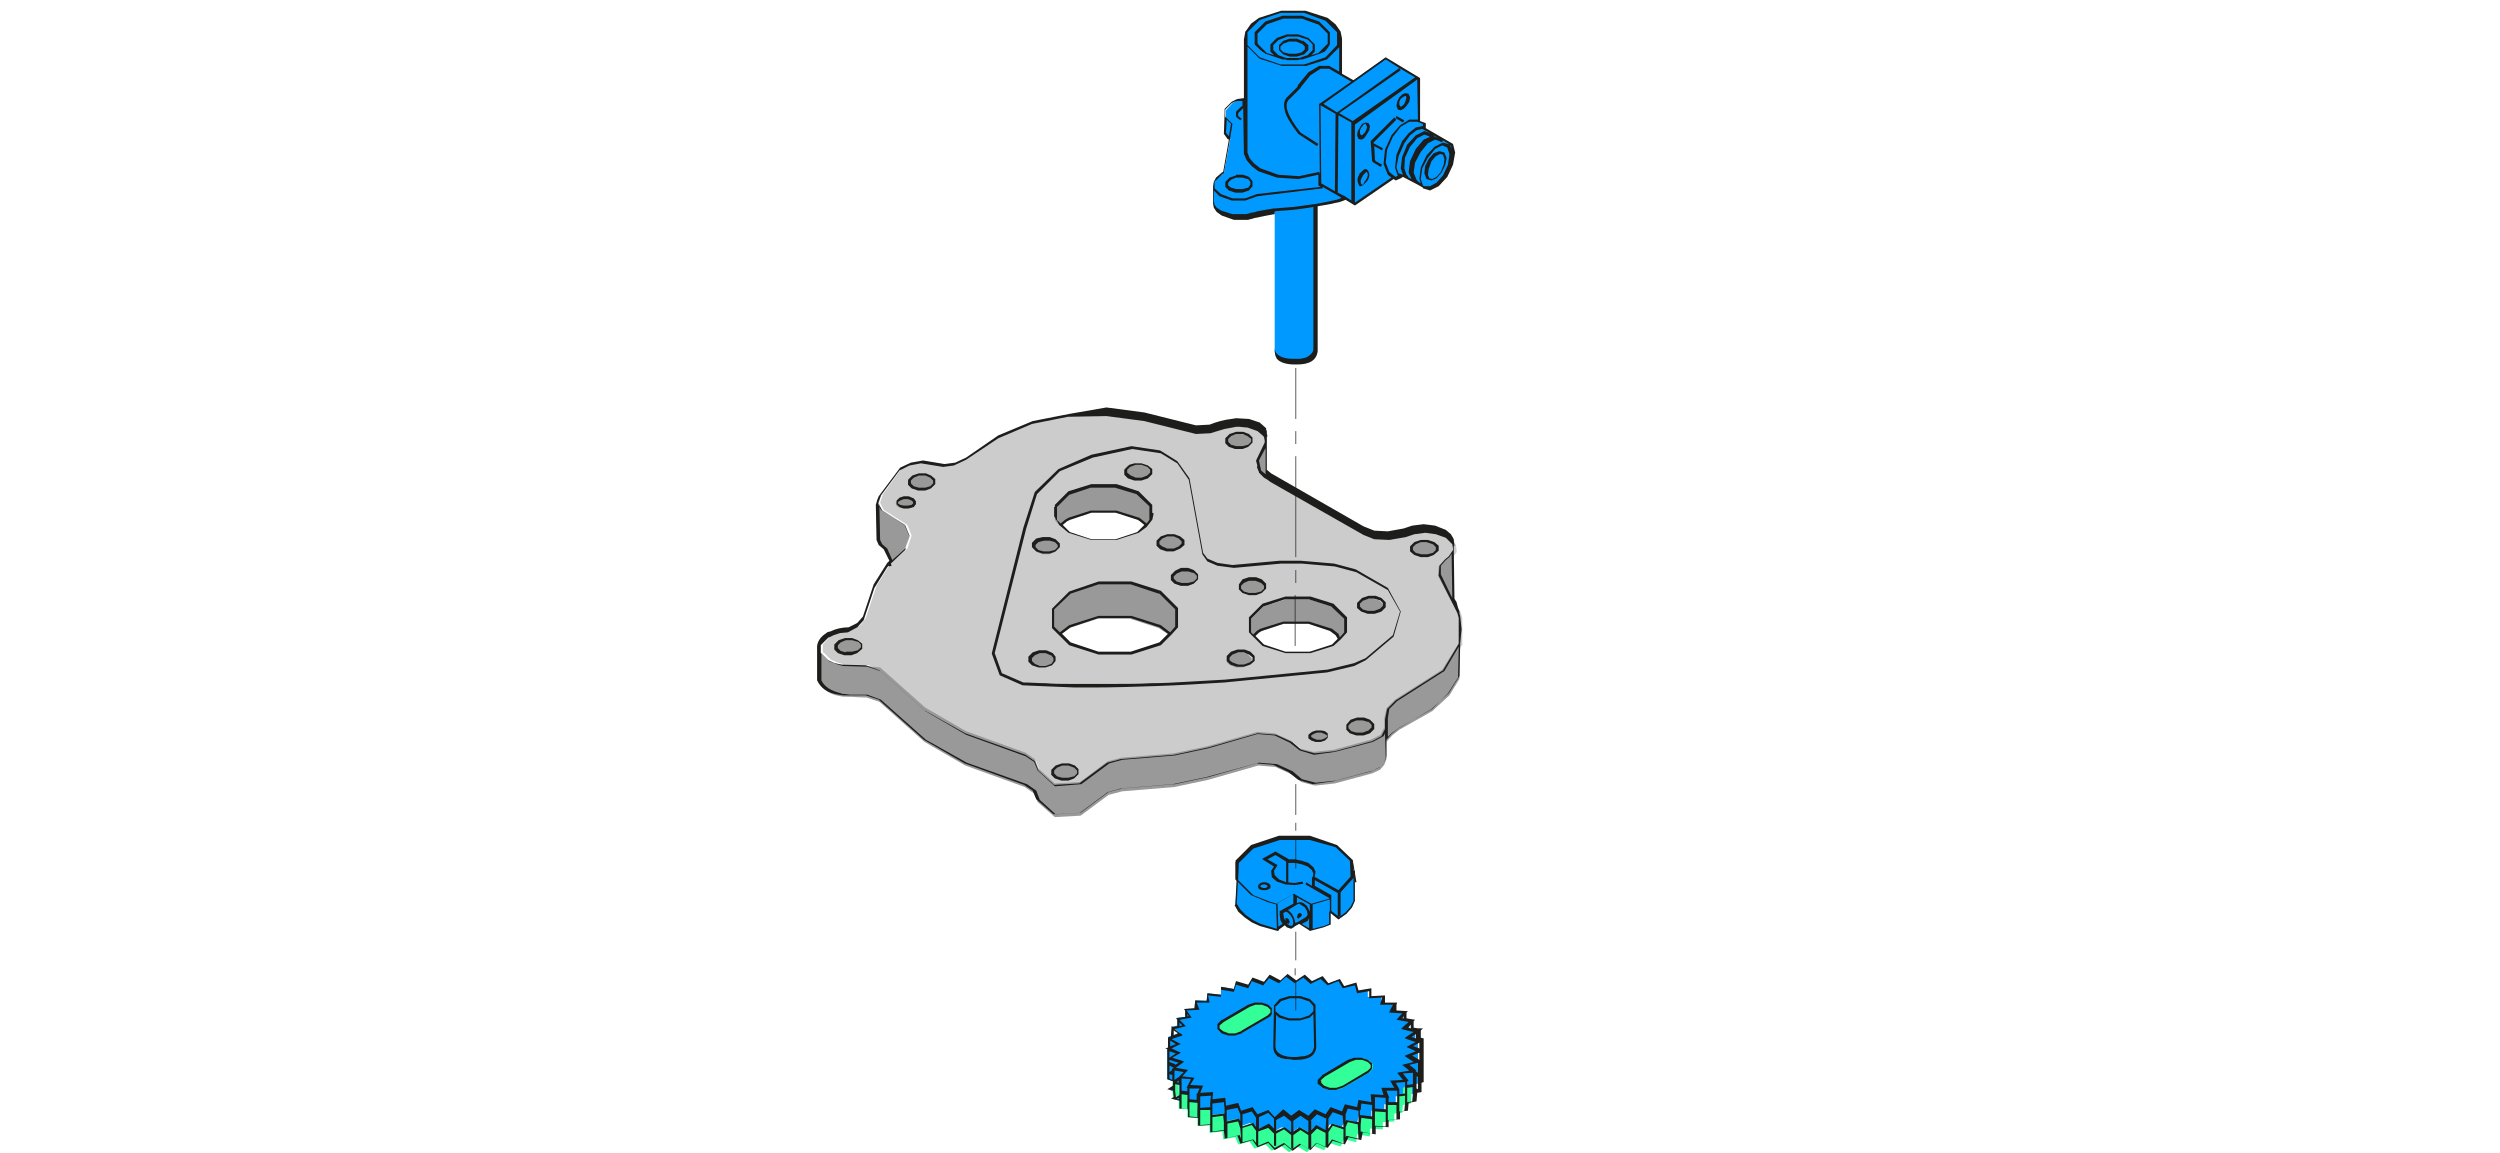 <?xml version="1.0" encoding="utf-8"?>
<!-- Generator: Adobe Illustrator 24.3.0, SVG Export Plug-In . SVG Version: 6.00 Build 0)  -->
<svg version="1.1" id="Ebene_1" xmlns="http://www.w3.org/2000/svg" xmlns:xlink="http://www.w3.org/1999/xlink" x="0px" y="0px"
	 viewBox="0 0 349.1 161" style="enable-background:new 0 0 349.1 161;" xml:space="preserve">
<style type="text/css">
	.st0{fill:#0099FF;}
	.st1{fill:#CCCCCC;}
	.st2{fill:#999999;}
	.st3{fill:#33FF99;}
	.st4{fill:#1D1D1B;}
</style>
<path class="st0" d="M163.9,153.5l0.9,0.2l0,0V153l0,0L163.9,153.5L163.9,153.5L163.9,153.5 M163.3,152.2L163.3,152.2l0.6,0.2l0,0
	l0-0.5l0,0L163.3,152.2 M191.4,138.1L191.4,138.1l-1.8,0.3l-0.3-1.1v0l-1.7,0.5l-0.6-1l-1.6,0.6l-0.8-1l-1.4,0.7l-1-0.9l-1.2,0.8
	l-1.2-0.9l-1,0.9l-1.5-0.8l-0.8,1l-1.6-0.6l-0.6,1l-1.7-0.5l0,0l-0.3,1l-1.8-0.3l0,0l0,1.1l-1.9-0.2l0,0l-0.1,1l-1.6,0l-0.1,1.1
	l-1.3,0.1l0,0l0,0l0,1.1l-1.1,0.1l0,0l0,0v1.1l-0.8,0.2l0,0l1.1,0.8l-1.6,0.6l0,1.4l-0.1,0l0,0l0.1,0.1l-0.1,0.1v1.9v2.4l0.8,0.3
	l0,0.1l0.9,0.2l0,1.2l1.2,0.1l0,1.1l1.4,0.1v1h0l1.7-0.1v1.1h0l1.8-0.2l0.1,1.1h0l1.7-0.4l0.4,1l0.1,0l1.5-0.5l0.7,1l1.5-0.6
	l0.9,0.9l1.3-0.7l1.1,0.9l1.2-0.8l1.3,0.8l0.9-0.9l1.4,0.6l0.1,0l0.7-1l1.6,0.5l0.1-0.2l0.4-0.8l1.7,0.4l0,0l0.2-1l1.8,0.2l0,0v-1
	l1.8,0.1l0,0v-1l1.6,0l0,0v-1.1l1.1-0.1v-1.1l1.1-0.2v0.6v0.5h0l0.6-0.1l0-1.3l0.3-0.1v-2.4v-1.9v0l0-1.5l-0.4-0.1V144l0-0.1h0
	l-0.8-0.2v-1.1l0.1-0.1v0l-1-0.2l0-1l0,0v0l-1.4-0.1v-1l0-0.1v0h-1.6v-1v0l-1.9,0.1V138.1 M170.8,142.5L170.8,142.5l3.6-2.1l0.8-0.3
	h1l0.8,0.3l0.5,0.5v0.5l-0.4,0.5l-3.6,2.1l-0.1,0.1l-0.8,0.3h-1l-0.8-0.3l-0.5-0.5v-0.5L170.8,142.5L170.8,142.5 M185.6,152.1
	l-0.9-0.3l-0.5-0.5v-0.5l0.5-0.5h0.1l0-0.1h0.1l3.6-2.1l0.8-0.3h0.9l0.8,0.3l0.5,0.5l0,0.5l-0.5,0.5l-3.6,2.1l-0.1,0.1h-0.1
	l-0.8,0.3H185.6 M188.8,120.1l-2.1-2l-3.8-1.2h-4.2l-3.8,1.2l-2.1,2.2v2.4l-0.3,3.6l0.5,0.8l0.9,0.8l1,0.7l1.1,0.5l2.4,0.7l0.1,0
	l1-0.7l0.5,0.4l0.5,0.1l0.3-0.2l0-0.1l0.8-0.4l1.5,0.9l0,0h0l1.8-0.4l0.9-0.3l0-1.8l1.2,1l1-0.7l0.7-0.8l0.4-0.9v-2.8L188.8,120.1
	 M174.3,59.5L174.3,59.5L174.3,59.5l-0.1-0.1l0,0h0C174.3,59.5,174.3,59.5,174.3,59.5L174.3,59.5 M173.2,59.4L173.2,59.4l-0.6-0.1
	l-0.5,0.1c-1,0.1-2.1,0.4-3.2,0.9h0l2.1-0.6l1.1-0.2l0.6-0.1L173.2,59.4 M175.9,65.8L175.9,65.8l0.6,0.7l0.2,0.2l0.6,0.4h0v0
	l-0.6-0.5L175.9,65.8 M176.7,60.9l0-0.1l-0.2-0.1v0C176.5,60.7,176.6,60.8,176.7,60.9l0.1,0.6l0,0.3l0.1-0.1l-0.1-0.2v-0.3
	C176.8,61.1,176.7,61,176.7,60.9 M202.5,83.2L202.5,83.2l0.6,1.2l0.5,1l0.2,0.8h0l0,0v-0.3l-0.2-0.4l-0.2-0.8l-0.3-0.5L202.5,83.2
	 M203,76.5l0,0.3l0-0.1L203,76.5L203,76.5 M201.9,74.7L201.9,74.7l0.9,0.9l0.1,0.2h0l0,0l0-0.1l-0.1-0.1l-0.2-0.3L201.9,74.7
	 M115.8,88.7c0.1-0.1,0.2-0.1,0.3-0.2l0.6-0.3l1-0.3l1.1-0.1v0c-0.9,0-1.8,0.2-2.6,0.6l-0.1,0.1l-0.3,0.1L115.8,88.7L115.8,88.7
	 M147.6,72.8l0.3,0.6l1.3,1h0v0l-1.1-1.1L147.6,72.8l-0.1-0.3l0,0v0.1L147.6,72.8 M160.6,72.7l-0.6,0.6l-1.2,1.2h0l1-0.8L160.6,72.7
	L160.6,72.7 M182.2,1.7h-3.4l-3,1l-1.1,0.8l-0.6,0.9l-0.1,0.1l0,0.1l-0.2,1l0,8.3l-0.8,0.1h-0.1l-0.2,0.1l-0.1,0l-0.5,0.3l-0.9,1
	v0.5l-0.1,2.8l0.2,0.3l0.2,0.3l0.3,0.1l-0.9,4.8l-0.1,0l-0.1,0.1l-0.1,0.1l-0.7,0.5l-0.2,0.4l-0.1,0.1l-0.1,0.1l-0.1,0.6v2.2
	l0.1,0.6l0.3,0.5l0.6,0.4l1.7,0.6h1.9c0.5-0.2,1-0.3,1.7-0.4c0.7-0.1,1.4-0.3,2.3-0.4v19.2c0,0.4,0.1,0.8,0.3,1
	c0.4,0.5,1.2,0.7,2.4,0.7l0.3,0c1.7,0,2.6-0.5,2.7-1.6V28.7c0.9-0.1,1.6-0.2,2.3-0.4c0.7-0.2,1.3-0.3,1.8-0.5l1.1,0.6l0.2,0.1
	l5.4-3.7l0.3,0.2l0.6-0.3l0.4-0.2l1,0.5l1.1,0.6l0.8,0.4l0.1,0.1l0.2,0.1l0.1,0l0.6,0.2l1.1-0.5l0.1-0.1l0.9-1.1l0.8-1.7l0.3-1.6
	l-0.2-1.2l-3.8-2.2v-0.7l-0.8-0.3l0-6.1l-4.7-2.8l-4.5,3.2l-1.8-1V5.5l-0.2-1l0-0.1l0,0l-0.6-0.9l-1.1-0.8L182.2,1.7z"/>
<path class="st1" d="M193.9,75.1l-2-0.1l-1.5-0.6l-9.6-5.5l-3.4-1.9l-0.6-0.4l-0.2-0.2l-0.6-0.7l-0.3-1.5l1.2-2.5v-0.3l-0.1-0.6
	c0-0.1-0.1-0.2-0.2-0.3l-0.7-0.6l-1.4-0.5c0,0-0.1,0-0.1,0l-1-0.1l-0.6,0l-0.5,0.1l-1.1,0.2l-2.1,0.6l-1.9,0.1l-7.2-1.8l-5.3-0.7
	l-5.2,0.1l-5.1,1l-4.8,2l-4.5,3.1l-1.5,0.7l-1.5,0.2l-3.1-0.5l-1.6,0.3l-1.5,0.7l-2.6,3.6l-0.4,1.2l0.5,1l3.3,2.1l0.6,1.5l-0.6,1.8
	l-2.1,1.9l-0.4,0.4l-1.8,2.9l-1.5,4.5l-0.8,1l-1.2,0.7l-1.1,0.1l-1,0.3l-0.6,0.3c-0.1,0.1-0.2,0.1-0.3,0.2l-1,1.1V91l1.1,1.1
	l0.9,0.4l1,0.3l3.4,0.1l1.8,0.6l6.3,5.6l5.7,3.3l8.3,3l1.3,0.9l0.5,1.3l2.4,2.1l3.6-0.2l3.9-2.9l1.9-0.5l7.3-0.6l4.7-1l7-2l2.4,0.2
	l2.2,1l1.4,1.1l1.9,0.5l2.8-0.3l5.2-1.4l1.4-0.7l0.5-1v-1.3l0.3-1.4l1.2-1.2l6.6-4.2l2.3-3.8v-3.6l-0.2-0.8l-0.5-1l-0.6-1.2
	l-1.5-2.9l0.1-1.3l0.8-0.8l0.5-0.4l0.6-0.9v-0.3v0l-0.1-0.7l-0.1-0.2l-0.9-0.8l-1.4-0.5L199,74l-1.5,0.2l-1.2,0.4L193.9,75.1
	 M186,84.5l0.1,0l1.8,1.8v2l-0.9,0.9l-0.9,0.9l-3.1,1h-3.5l-3.1-1l-1.3-1.3l-0.5-0.5v-2l1.8-1.8l3.1-1h1.3h2.1L186,84.5 M190.2,83.8
	l0.8-0.3h0.9l0.7,0.2l0.1,0l0.5,0.5v0.5l-0.5,0.5l-0.8,0.3H191l-0.8-0.3l-0.5-0.5v-0.5L190.2,83.8 M197.7,75.8l0.8-0.3h0.9l0.8,0.3
	l0.5,0.5v0.5l-0.5,0.5l-0.8,0.3h-0.9l-0.8-0.3l-0.5-0.5v-0.5L197.7,75.8 M173.5,60.5l0.7,0.2l0.1,0l0.5,0.5v0.5l-0.5,0.5l-0.8,0.3
	h-0.9l-0.8-0.3l-0.5-0.5v-0.5l0.5-0.5l0.8-0.3H173.5 M163.9,74.7l0.8,0.3l0.5,0.5V76l-0.5,0.4l-0.8,0.3H163l-0.8-0.3l-0.5-0.4v-0.5
	l0.5-0.5l0.8-0.3H163.9 M165,79.7h0.9l0.7,0.2l0.1,0l0.5,0.5v0.5l-0.5,0.5l-0.8,0.3H165l-0.8-0.3l-0.5-0.5v-0.5l0.5-0.5L165,79.7
	 M161.9,82.7l0.1,0l2.3,2.3v2.6l-0.9,0.9l-1.4,1.4l-4,1.3h-4.5l-4-1.3l-1.4-1.4l-0.9-0.9V85l2.3-2.3l4-1.3h4.5L161.9,82.7
	 M173.2,82.2v-0.5l0.5-0.5l0.8-0.3h0.9l0.8,0.3l0.5,0.5v0.5l-0.5,0.5l-0.8,0.3h-0.9l-0.8-0.3L173.2,82.2 M174.5,92.6l-0.8,0.3h-0.9
	l-0.8-0.3l-0.5-0.4v-0.5l0.5-0.5l0.8-0.3h0.9l0.7,0.2l0.1,0l0.5,0.5v0.5L174.5,92.6 M183.9,102.2h0.6l0.6,0.2l0.3,0.3v0.3l-0.3,0.3
	l-0.6,0.2h-0.6l-0.6-0.2L183,103v-0.3l0.3-0.3L183.9,102.2 M188.6,100.8l0.8-0.3h0.9l0.7,0.2l0.1,0l0.5,0.5v0.5l-0.5,0.5l-0.8,0.3
	h-0.9l-0.8-0.3l-0.4-0.5v-0.5L188.6,100.8 M157.9,65.1l0.7-0.2h0.9l0.8,0.3l0.5,0.5v0.5l-0.5,0.5l-0.8,0.3h-0.9l-0.8-0.3l-0.5-0.5
	v-0.5l0.5-0.5L157.9,65.1 M152.3,67.8h3.5l3,1l0.1,0l1.8,1.8v1.9v0.1l0,0l-0.7,0.9l-1,0.8l-3.1,1h-3.5l-3.1-1l-1.3-1l-0.3-0.6
	l-0.2-0.2v-0.1v-1.9l1.8-1.8L152.3,67.8 M144.9,75.5l0.8-0.2h0.9l0.8,0.2l0.5,0.5v0.5l-0.5,0.5l-0.8,0.3h-0.9l-0.8-0.3l-0.5-0.5V76
	L144.9,75.5 M130,66.5l0.5,0.5v0.5L130,68l-0.8,0.3h-0.9l-0.8-0.3l-0.5-0.5V67l0.5-0.5l0.8-0.3h0.9L130,66.5 M126.9,69.5l0.6,0.2
	l0.3,0.3v0.3l-0.3,0.3l-0.6,0.2h-0.6l-0.6-0.2l-0.3-0.3V70l0.3-0.3l0.6-0.2H126.9 M118.1,89.3h0.9l0.7,0.2l0.1,0l0.5,0.5v0.5
	l-0.5,0.5l-0.8,0.3h-0.9l-0.8-0.3l-0.5-0.5V90l0.5-0.5L118.1,89.3 M144.3,91.3l0.8-0.3h0.9l0.7,0.3l0.1,0l0.4,0.5v0.5l-0.4,0.5
	L146,93h-0.9l-0.8-0.3l-0.5-0.5v-0.5L144.3,91.3 M147.5,107l0.8-0.3h0.9l0.8,0.3l0.5,0.5v0.5l-0.5,0.5l-0.8,0.3h-0.9l-0.8-0.3
	L147,108v-0.5L147.5,107z"/>
<path class="st2" d="M149.1,106.8h-0.9l-0.8,0.3l-0.5,0.5v0.5l0.5,0.5l0.8,0.3h0.9l0.8-0.3l0.5-0.5v-0.6l-0.5-0.5L149.1,106.8
	 M147.2,92.4v-0.6l-0.4-0.5l-0.1,0l-0.7-0.3H145l-0.8,0.3l-0.5,0.5v0.5l0.5,0.5l0.8,0.3h0.9l0.8-0.3L147.2,92.4 M118,91.4h0.9
	l0.8-0.3l0.5-0.5v-0.6l-0.5-0.5l-0.1,0l-0.7-0.2H118l-0.8,0.3l-0.5,0.5v0.5l0.5,0.5L118,91.4 M127,74.8l-0.6-1.5l-3.3-2.1l-0.4-1
	l0.4-1.2h0l-0.3,0.4l-0.2,0.5l-0.2,0.7l0.1,4.9l0.3,0.6l0.7,0.6l0.8,1.8l2.1-1.9L127,74.8 M127.3,70.8l0.3-0.3v-0.4l-0.3-0.3
	l-0.6-0.2h-0.7l-0.6,0.2l-0.3,0.3v0.4l0.3,0.3l0.6,0.2h0.6L127.3,70.8 M130.4,67.6v-0.6l-0.5-0.5l-0.8-0.3h-0.9l-0.8,0.3l-0.5,0.5
	v0.5l0.5,0.5l0.8,0.3h0.9l0.8-0.3L130.4,67.6 M147.8,76.1l-0.5-0.5l-0.8-0.2h-0.9l-0.8,0.2l-0.5,0.5v0.5l0.5,0.5l0.8,0.3h0.9
	l0.8-0.3l0.5-0.5V76.1 M160.6,70.7l-1.8-1.8l-0.1,0l-3-1h-3.5l-3.1,1l-1.8,1.8v1.9l0.2,0.3l0.5,0.5l0.7-0.6l0.4-0.3l3.1-1h3.5l3.1,1
	l0.4,0.3l0.8,0.6l0.6-0.6l0,0v-0.1V70.7 M157.6,66.7l0.8,0.3h0.9l0.8-0.3l0.5-0.5v-0.6l-0.5-0.5l-0.8-0.3h-0.9l-0.7,0.2l-0.2,0
	l-0.5,0.5v0.5L157.6,66.7 M188.5,102.3l0.8,0.3h0.9l0.8-0.3l0.5-0.5v-0.6l-0.5-0.5l-0.1,0l-0.7-0.2h-0.9l-0.8,0.3l-0.4,0.5v0.5
	L188.5,102.3 M182.9,103.1l0.4,0.3l0.6,0.2h0.6l0.6-0.2l0.3-0.3v-0.4l-0.3-0.3l-0.6-0.2h-0.6l-0.6,0.2l-0.3,0.3V103.1 M174.3,91.3
	l-0.7-0.2h-0.9l-0.9,0.3l-0.5,0.5v0.6l0.5,0.4l0.8,0.3h0.9l0.8-0.3l0.5-0.4v-0.6l-0.5-0.5L174.3,91.3 M173,81.8v0.5l0.5,0.5l0.8,0.3
	h0.9l0.8-0.3l0.5-0.5v-0.6l-0.5-0.5l-0.8-0.3h-0.9l-0.8,0.3L173,81.8 M161.9,82.8l-0.1,0l-3.9-1.3h-4.5l-4.1,1.3l-2.3,2.4v2.6
	l0.9,0.9h0l1.4-1l4-1.3h4.5l4,1.3l1.5,1l0.9-0.9v-2.6L161.9,82.8 M164.1,80l-0.5,0.5V81l0.5,0.5l0.8,0.3h0.9l0.8-0.3l0.5-0.5v-0.6
	l-0.5-0.5l-0.1,0l-0.7-0.2h-0.9L164.1,80 M163.8,74.8h-0.9l-0.8,0.3l-0.5,0.5v0.5l0.5,0.4l0.8,0.3h0.9l0.8-0.3l0.5-0.4v-0.6
	l-0.5-0.5L163.8,74.8 M176.7,61.9L176.7,61.9l-1.3,2.5l0.4,1.5l0.9,0.8h0l0,0V61.9 M204,88.4l-0.2-1.9l-0.1-0.3l0,0v3.6l-2.3,3.7
	l-6.6,4.2l-1.2,1.2l-0.3,1.4v1.3l-0.5,1l-1.4,0.7l-5.2,1.4l-2.8,0.3l-1.9-0.5l-1.3-1.1l-2.2-1l-2.4-0.2l-7,2l-4.7,1l-7.3,0.6
	l-1.9,0.5l-3.9,2.9l-3.5,0.2l-2.3-2.1l-0.5-1.3l-1.3-0.9l-8.3-3l-5.7-3.3l-6.3-5.6L121,93l-3.4-0.1l-1-0.3l-0.9-0.4l-1.1-1.1v-1.2
	l1-1l0,0c-0.8,0.5-1.2,1-1.2,1.7l0,4.7c0.5,1,1.5,1.7,2.9,1.9c0.3,0.1,0.7,0.1,1.3,0.1c0.6,0,1.4,0.1,2.4,0.1l1.8,0.6l6.3,5.6
	l5.7,3.3l8.3,3l1.3,0.9l0.5,1.2l2.4,2.1l3.6-0.2l3.9-2.9l1.9-0.5l7.3-0.6l4.7-1l7-2l2.4,0.2l2.2,1l1.4,1.1l1.9,0.5l2.8-0.3l5.2-1.4
	l1.1-0.5l0.6-0.7l0.3-0.8l0-2.4l0.8-0.9l1-0.8l4.6-2.6l2.4-2.2l1.4-2.3l0.1-4.6L204,88.4 M200.1,77.4l0.5-0.5v-0.6l-0.5-0.5
	l-0.8-0.3h-0.9l-0.8,0.3l-0.5,0.5v0.5l0.5,0.5l0.8,0.3h0.9L200.1,77.4 M202.9,76.9L202.9,76.9l-0.7,0.9l-0.5,0.4l-0.8,0.9l-0.1,1.3
	l1.5,2.9l0.6,1h0l0,0L202.9,76.9 M186,84.7l-0.1,0l-3-1h-2.1h-1.3l-3.1,1l-1.8,1.8v2l0.5,0.5l0.7-0.6l0.4-0.3l3.1-1h1.6h1.9l3.1,1
	l0.8,0.6l0.3,0.7l0.9-0.9v-2L186,84.7 M189.6,84.9l0.5,0.5l0.8,0.3h0.9l0.8-0.3l0.5-0.5v-0.6l-0.5-0.5l-0.1,0l-0.7-0.2h-0.9
	l-0.8,0.3l-0.5,0.5V84.9 M173.4,60.6h-0.9l-0.8,0.3l-0.5,0.5v0.5l0.5,0.5l0.8,0.3h0.9l0.8-0.3l0.5-0.5v-0.6l-0.5-0.5l-0.1,0
	L173.4,60.6z"/>
<path class="st3" d="M195.3,153.1v1.1l-1.6,0l0,0v1l-1.8-0.1l0,0v1l-1.8-0.3l0,0l-0.2,1l-1.7-0.4l-0.4,0.9l-0.1,0.2l-1.6-0.6l-0.7,1
	l-0.1,0l-1.5-0.7l-0.9,1l-1.3-0.8l-1.1,0.9l-1.2-0.9l-1.3,0.8l-0.9-1l-1.5,0.6l-0.7-1l-1.6,0.5l-0.1,0l-0.4-1.1l-1.8,0.4l-0.1-1.1v0
	l-1.9,0.2v-1v0l-1.8,0.1v-1l-1.4-0.1v-1.1l-1.2-0.1v-1.2l-0.9-0.2l0,0v0.6l0,0.5l0.1,1.2h0l0.8-0.5v0.8l0,1.1l1.2,0.1l0,1.1l1.4,0.1
	v1.1h0l1.7-0.1v1.1h0l1.8-0.2l0.1,1v0.1h0l1.7-0.3l0.4,1l0.1,0l1.5-0.4l0.6,0.9l0.1,0.1l1.5-0.6l0.9,0.9l1.3-0.7l1.1,0.9l0,0
	l1.2-0.8l1.3,0.8l0.9-0.9l1.4,0.6l0.1,0l0.7-1l1.6,0.5l0.1-0.2l0.4-0.8l1.7,0.4l0-0.1l0.1-1l1.8,0.3l0,0v-1.1l1.8,0.1l0,0v-1
	l1.6-0.1l0-1.1l1.1-0.1l0.1-1.1l1.1-0.2l0.1-1.2v-1.2v0l-1.2,0.2v1.1L195.3,153.1 M191.7,149.2l0-0.6l-0.5-0.5l-0.8-0.3h-0.9
	l-0.9,0.3l-3.5,2.1h-0.1l0,0.1h-0.1l-0.5,0.5v0.6l0.5,0.5l0.9,0.3h0.9l0.8-0.3h0.1l0.1-0.1l3.6-2.1L191.7,149.2 M176.3,140.2h-1
	l-0.8,0.3l-3.6,2.1l0,0l-0.1,0l-0.5,0.5v0.6l0.6,0.5l0.8,0.3h1l0.8-0.3l0.1-0.1l3.6-2.1l0.4-0.5V141l-0.5-0.5L176.3,140.2z"/>
<path class="st4" d="M191.5,138L191.5,138l-1.8,0.3l-0.3-1.1h0l-1.7,0.5l-0.6-1l-1.6,0.6l-0.8-1l-1.5,0.7l-1-0.9l-1.2,0.8l-1.2-0.9
	l-1,0.9l-1.5-0.8l-0.8,1l-1.6-0.6l-0.6,1l-1.7-0.5l-0.3,1.1l-1.8-0.3l0,0l0,1.1l-1.9-0.2l0,0l-0.1,1.1l-1.6-0.1l-0.1,1.1l-1.5,0.1
	l0,0l0.2,0.2l0,0.9l-1.3,0.2v0l0.2,0.2v0.9l-0.6,0.1l-0.2-0.1l0,0l-0.1,1.4l0,0h0.1l-0.5,0.2l0,1.4l-0.4,0.1v0l0.3,0.1v1.3l0,0l0,0
	v1.9l0,0v0l0,0v1l0.8,0.3v0.6l-0.8,0.5l0,0l0.8,0.2l0.1,0.9l-0.4,0.2v0l1.2,0.3l0,1.1l1.2,0.1l0,1.1l1.4,0.1v1.1l0,0l1.7-0.1v1l0,0
	l1.9-0.2l0.1,0.8v0.3l0,0l1.8-0.4l0.4,1.1l1.7-0.5l0.7,1l1.5-0.6l0.9,1l1.4-0.8l1.1,0.9h0l1.2-0.9l1.3,0.8l0.9-1l1.3,0.6l0.2,0.1
	l0.7-1l1.7,0.5l0.5-1l1.8,0.4l0-0.1l0.2-1l1.8,0.3l0,0v-1.1l1.8,0.1v0v-1l1.6-0.1l0-1.1l1.1-0.1l0.1-1.1l1.1-0.2l0.1-1.2l0.6-0.1
	l0-1.3l0.3-0.1v-4.5l0-1.6l-0.4-0.1v-1l0.3-0.3v0H198l-0.6-0.1v-0.9l0.2-0.2v0l-1.2-0.2v-0.8l0.2-0.2v0l-1.6-0.1v-0.8l0.1-0.3l0,0
	h-1.7v-1l0,0l-1.9,0.1V138 M185.4,137.6l1.5-0.6l0.6,1l1.7-0.4l0.3,1.1l1.7-0.3v1l0,0l1.8-0.1l-0.3,1h0h1.8l-0.5,1l0,0.1l1.8,0.1
	l-0.8,0.9l0,0l1.7,0.3l-1,0.9l0,0.1l1.2,0.3l0.5,0.1l-1.2,0.8l0,0.1l1.4,0.5l0.1,0l-1.3,0.7v0l1.3,0.6l-1.5,0.6v0.1l1.2,0.8
	l-1.6,0.4v0l1,0.8l-1.7,0.3l0,0l0.8,1l-1.8,0.1l0,0l0.6,1l-1.8,0l0,0l0.3,1l-1.8-0.1l0,0l0.1,1.1l-1.8-0.3l0,0l-0.2,1l-1.7-0.4
	l-0.4,1l-1.6-0.6l-0.7,1l-1.5-0.7l-0.9,0.9l-1.3-0.8l-1.1,0.8l-1.1-0.9h0L178,156l-0.9-1l-1.5,0.6l-0.7-1l-1.6,0.5l-0.4-1.1
	l-1.7,0.4l-0.1-1.1l0,0l-1.8,0.2l0.1-1v0l-1.8,0.1l0.4-1l0,0l-1.8-0.1l0.6-1v0l-1.7-0.2l0,0h0l0.8-0.9l0,0l-1.7-0.3l1.1-0.8v-0.1
	l-1.6-0.5l1.2-0.7v0l-1.3-0.6l1-0.5l0.3-0.1v0l-1.3-0.7l1.5-0.5l0-0.1l-1.1-0.8l1.6-0.4l0,0l-0.9-0.9l1.7-0.3l0,0l-0.7-1l1.8-0.1
	l0,0l-0.4-1l1.3,0h0.5h0l-0.2-1l1.8,0.2v0l0-1l1.8,0.3l0.3-1l1.7,0.5l0.5-1l1.6,0.6l0.8-1l1.4,0.7l1-0.9l1.2,0.9l1.2-0.8l1,0.9
	l1.4-0.7L185.4,137.6 M195.8,142.2l0.2-0.3l0,0.3L195.8,142.2 M197.1,144.8l0.6-0.4v0.6L197.1,144.8 M197,143.1v0.5l-0.4-0.1
	L197,143.1 M163.9,144.6l0-0.7l0.6,0.4L163.9,144.6 M164.7,142.8l0.4,0.4l-0.4,0.1V142.8 M166,141.9l-0.2,0v-0.3L166,141.9
	 M173.5,155.6l1.3-0.4l0.6,0.9v1.3l-0.4-0.6h0l-1.5,0.5V155.6 M175.8,157.6v-1.6l1.3-0.6l0.8,0.8v1.4l-0.7-0.7h0L175.8,157.6
	 M173.2,157.6L173.2,157.6l0.1,1.4l-0.2-0.5v0l-1.7,0.4v-2l1.5-0.3L173.2,157.6 M175,159.1L175,159.1l-1.5,0.4v-2l1.3-0.4l0.6,0.8
	l0,1.7L175,159.1 M177.1,157.5l0.8,0.8v1.7l0,0h0.3v0v-1.7l1.1-0.6l1,0.8v1.9l0,0h0.3v0v-1.9l1-0.7l1.1,0.7v1.9l0,0h0.2l-0.1,0.1
	l-1.3-0.8l-1.1,0.8l-1.1-0.9h0l-1.3,0.7l-0.9-0.9l-1.4,0.6l0-2L177.1,157.5 M178.2,157.9v-1.5l1.1-0.6l1,0.8v1.5l-0.9-0.7h0
	L178.2,157.9 M173.2,155.6l0,1l-0.2-0.4v0l-1.7,0.4v-1.6l1.5-0.3L173.2,155.6 M180.6,158v-1.5l1-0.7l1.2,0.8h-0.1h0v1.5l-1.2-0.7
	L180.6,158 M183.1,158.4l0.8-0.8l1.2,0.6v2l-1.3-0.6l-0.7,0.7V158.4 M183.8,157.1l-0.7,0.7v-1.3l0,0H183l0.9-0.9l1.3,0.6l-0.1,1.6
	L183.8,157.1 M164.2,145.8l-0.8,0.3v-0.8L164.2,145.8 M163.3,148.3V148l1.3,0.4l-0.5,0.3l0-0.1l0,0L163.3,148.3 M164.2,147.1
	l-0.9,0.6v-0.9L164.2,147.1 M164.1,149.5L164.1,149.5l1.2,0.2l-0.7,0.7l-0.6,0.4v-1V149.5 M163.6,149.3L163.6,149.3l0.1,0.1
	l-0.4,0.3v-0.9l0.6,0.3L163.6,149.3 M163.3,150l0.4,0.1v0.7l-0.4-0.2V150 M164.1,151.8v-0.4l0.6,0.1v1.4l-0.5,0.3l-0.1-0.8
	L164.1,151.8 M165.8,151.7l-0.1,0.2v0h0.1v0.5l-0.8-0.1v-1.7l1.3,0.1L165.8,151.7 M164.6,150.9v0.3l-0.3-0.1L164.6,150.9
	 M167.2,153.6l-1.1-0.1V152l1.4,0l-0.3,0.7l-0.1,0V153.6 M166.1,153.9l1.1,0.1v2l-1.1-0.1V153.9 M165,152.8l0.8,0.1v2l-0.8-0.1
	V152.8 M164.6,153.3v0.2l-0.3-0.1L164.6,153.3 M170.9,153.9l0.1,0.9l0,0.1v0.6l-1.7,0.2V155v-0.9L170.9,153.9 M169.1,153l-0.1,0.9
	v0.7l-1.4,0.1v-1.6L169.1,153 M167.6,155l1.4,0v2l-1.4,0.1v-1V155 M169.3,158v-1v-1l1.5-0.2l0.1,0.9l0,0.1v1L169.3,158 M198.2,145.6
	l0,0.8l-0.8-0.3l-0.1,0L198.2,145.6 M196.8,148.7l1.2-0.3l0,0.4v1l-0.3-0.2l0-0.2L196.8,148.7 M198.2,147v1l-1-0.6L198.2,147
	 M197.3,149.8l0,0.5v1.1l-0.8,0.1V151l0.2-0.1l0,0l-0.8-1L197.3,149.8 M197.7,150.4l0.3-0.1l0,1.8l-0.2-0.1V150.4 M197.3,152.7
	l-0.1,1.1l-0.7,0.1V153v-1.1l0.8-0.1V152.7 M194.9,151.2l1.3-0.1v1.6l-0.8,0.1l0-0.7L194.9,151.2 M193.6,152.3h1.5l0,0.7v0.9l-1.2,0
	v-0.6h0.1h0L193.6,152.3 M187.9,155.6l0.3-0.8l1.5,0.3l0,1.6l-1.7-0.3l-0.1,0.2L187.9,155.6 M190,155l0.1-0.9l1.5,0.2v1.6l-1.7-0.2
	V155 M186.1,155.3l1.4,0.5l0.1,1.6l-1.6-0.5l-0.5,0.7l0-1.4L186.1,155.3 M186.1,157.2l1.5,0.5v2l-1.6-0.6l-0.5,0.7v-1.7L186.1,157.2
	 M190,157.1l0.1-1l1.5,0.2v2L190,158V157.1 M187.9,157.4l0.3-0.7l1.4,0.3l0.1,2l-1.7-0.4l-0.1,0.2V157.4 M195.4,153.1l0.8-0.1v1.1
	l-0.1,1l-0.7,0.1V153.1 M193.8,155.3v-1h1.2v1.1l0,0.9l-1.2,0.1V155.3 M192,154.1l0-0.9l1.5,0.1v1.6l-1.5-0.1V154.1 M192,155.2
	l1.5,0.1v2l-1.5-0.1V155.2 M184.1,151.4l0.6,0.5l0.9,0.3h1l0.8-0.3h0.1l3.6-2.1l0.3-0.3l0.2-0.3l0-0.7l-0.6-0.5l-0.9-0.3h-1
	l-0.9,0.3l-3.5,2.1h-0.1l0,0.1l-0.6,0.6V151.4 M184.4,150.9l0.4-0.4h0.1l0-0.1l3.6-2.1l0.8-0.3h0.9l0.8,0.3l0.4,0.4l0,0.4l-0.4,0.4
	l-3.5,2.1l-0.9,0.3h-0.9l-0.8-0.3l-0.4-0.4V150.9 M178.7,139.5l-0.8,0.9l-0.1,5.7c0,0.5,0.1,0.9,0.4,1.2c0.1,0.1,0.2,0.3,0.4,0.3
	c0.2,0.1,0.3,0.2,0.6,0.2c0.2,0.1,0.4,0.1,0.7,0.1c0.3,0,0.5,0.1,0.8,0.1l0.3,0c1.8,0,2.7-0.6,2.8-1.8l-0.1-5v-0.9l-0.8-0.8
	l-1.3-0.4H180L178.7,139.5 M178.2,140.5l0.7-0.7l1.2-0.4h1.4l1.2,0.4l0.1,0l0.6,0.7v0.7l-0.6,0.6l-1.2,0.4H180l-1.2-0.4l-0.7-0.6
	V140.5 M178.2,141.7l0.4,0.4l1.4,0.4h1.5l1.4-0.4l0.5-0.5l0.1,4.6c-0.1,0.5-0.3,0.9-0.8,1.1c-0.2,0.1-0.5,0.2-0.8,0.2
	c-0.3,0-0.6,0.1-1,0.1h-0.3c-1.1,0-1.8-0.3-2.2-0.7c-0.2-0.2-0.3-0.5-0.3-0.9L178.2,141.7 M170,143v0.7l0.6,0.6l0.9,0.3h1l0.9-0.3
	l0.1-0.1l3.6-2.1l0.3-0.2l0.2-0.3v-0.8l-0.5-0.5l-0.9-0.3h-1l-0.9,0.3l-3.6,2.1h-0.1L170,143 M170.9,142.7L170.9,142.7l3.6-2.1
	l0.8-0.3h0.9l0.8,0.3l0.4,0.4v0.4l-0.4,0.4l-3.6,2.1l-0.1,0.1l-0.8,0.3h-0.9l-0.8-0.3l-0.5-0.4v-0.4L170.9,142.7L170.9,142.7
	 M188.9,120.1l-2.2-2.1l-3.8-1.3h-4.3l-3.9,1.3l-2.2,2.2v0l0.1,0.1h-0.1h0v2.5l2.2,2.2l2.4,1l1.1,0.3l0.1,3.4L176,129l-1-0.5l-1-0.7
	l-0.8-0.8l-0.5-0.8h0l-0.3,0.2l0.5,0.9l0.9,0.8l1,0.7l1.1,0.5l2.5,0.7l0.2-0.1l0-0.1l0.8-0.6l0.3,0.3l0.6,0.2l0.4-0.3l0,0l0.7-0.4
	l1.4,0.9l0.1,0.1h0l1.9-0.5l1-0.4l0-1.6l1.1,0.9l1.1-0.8l0.8-0.9l0.4-0.9v-4.2l0,0H189L188.9,120.1 M186.5,118.3l2,1.9l0.1,2.2
	l-1.7,1.9l-3.4-1.9l0.1,0v0l0.1-0.7l-0.3-0.6l-0.7-0.6l-0.9-0.3l-0.9-0.2h-0.9l-1.9-1.1l-1.8,1v0.1l1.6,1l-0.4,0.6l0.1,0.9l0.7,0.6
	l1.2,0.4l1.3,0.1l1.2-0.2h0l-0.1-0.3l0,0l-1.1,0.2l-1.2-0.1l-1-0.4l-0.6-0.6l-0.1-0.6l0.5-0.8l0,0l-1.4-0.8l1.1-0.6l1.5,0.9l0,2.9
	l0,0h0.3v0l0-2.7h1l0.9,0.2l0.8,0.3l0.6,0.5l0.2,0.5l-0.1,0.5l-0.1,0l0,0v1.2l-0.8-0.5h0l-0.1,0.3v0l3.3,1.9v0.1l-2.5,0.7l-2.1-1.2
	l-0.3-0.2h0l-2.4,1.4l-1-0.3l-2.3-0.9l-2.1-2.1v-2.3l2.1-2.1l3.7-1.2h4.2L186.5,118.3 M189,125.8l-0.4,0.8l-0.7,0.8l-0.7,0.5v-3.3
	l1.8-2V125.8 M185.9,127.2V125l-2.3-1.3v-0.8l3.2,1.8v3.2L185.9,127.2 M185.6,127.3l0,1.7l-0.7,0.3l-1.6,0.4v-3.4l2.4-0.7V127.3
	 M187,128.1l-0.1-0.1h0.3L187,128.1 M178.7,127.8l0.1,0.7l0.3,0.5l-0.6,0.4l-0.1-3.3l2.1-1.2l0.1,0.1v1.2l-1.5,0.8l-0.1,0.1
	l-0.3,0.1L178.7,127.8 M182.2,126.7l0.3,0.5l0.1,0.5l-0.1,0.2l-0.1,0.1l-0.1,0.1l-1,0.6l-0.4,0.2l-0.2-0.7l-0.3-0.6l-0.5-0.5l-0.1,0
	l1.5-0.9h0.1l0.2,0.1L182.2,126.7 M182.8,127.1l-0.3-0.6l-0.5-0.4l-0.3-0.1l-0.3,0l-0.3,0.1v-0.8l1.8,1v1L182.8,127.1 M179.2,127.5
	l0.2-0.1l0.1-0.1l0.3,0.1l0.4,0.4l0.3,0.5l0.1,0.6l-0.1,0.3l-0.2,0.1l-0.3-0.1l-0.4-0.4l-0.3-0.6l-0.1-0.6L179.2,127.5 M182.7,128.4
	l0.1-0.2l0,1.4l-1-0.6l0.8-0.4L182.7,128.4 M179.5,128.2v0.4l0.1,0.2l0.1,0.1l0.3,0.1l0.1-0.3l-0.1-0.2l0-0.1l-0.3-0.2L179.5,128.2
	 M181.5,128.1l0.2-0.1l0.1-0.3l-0.2-0.2h-0.2l-0.1,0.1l-0.1,0.1v0.1l-0.1,0.3l0.2,0.2h0L181.5,128.1 M176,123.3l-0.3,0.3v0.4
	l0.2,0.2l0.4,0.1h0.5l0.3-0.1l0.3-0.2v-0.4l-0.3-0.3l-0.1,0l-0.2-0.1h-0.4L176,123.3 M176.4,123.5h0.3l0.1,0.1l0.1,0l0.1,0.1v0.1
	l-0.1,0.1l-0.2,0.1h-0.3l-0.3-0.1l-0.1-0.1v-0.1l0.1-0.1L176.4,123.5 M149.3,57.8l-5.1,1l-4.8,2l-4.5,3.1l-1.5,0.7l-1.5,0.2l-3-0.5
	h0l-1.7,0.3l-1.5,0.7l-2.7,3.6l-0.3,0.4l-0.2,0.5l-0.2,0.7l0.1,4.9l0.3,0.7l0.7,0.6l0.8,1.6l-0.3,0.3l-1.9,3l-1.5,4.5l-0.8,0.9
	l-1.2,0.6c-0.9,0-1.8,0.2-2.6,0.6l-0.1,0l-0.3,0.1l-0.1,0.1c-0.8,0.5-1.2,1.1-1.3,1.8l0,4.7l0,0.1c0.5,1.1,1.5,1.8,3,2
	c0.2,0,0.4,0.1,0.8,0.1l0.6,0l0.7,0l0.8,0h0.9l1.8,0.6l6.3,5.6l5.7,3.3l8.3,3l1.2,0.8l0.5,1.2l2.4,2.1v0l3.7-0.2l3.9-2.9l1.8-0.5
	l7.3-0.6l4.7-1l6.9-1.9l2.4,0.2l2.1,1l1.4,1.1l2,0.6l0,0l2.9-0.4l5.3-1.4l1.1-0.5l0.7-0.7l0.3-0.9l0-2.3l0.7-0.8l1-0.8l4.6-2.7
	l2.4-2.2l1.5-2.4l0.1-4.6l0.2-1.9l-0.2-1.9l-0.1-0.3v-0.3l-0.2-0.5l-0.2-0.8l-0.3-0.5l-0.1-7.3l0.1-0.1l-0.1-0.9l-0.1-0.2l-0.3-0.5
	l-0.7-0.6l-1.5-0.6l-1.6-0.2l-1.6,0.2l-1.2,0.4l-2.2,0.4l-1.9-0.1l-1.5-0.6l-12.9-7.4l-0.6-0.5v-4.6l0.1-0.1l-0.1-0.3v-0.3v-0.1
	c0-0.1-0.1-0.1-0.1-0.2l0-0.2l-0.9-0.8l-1.5-0.5l-0.1,0l-1.7-0.1l-0.6,0.1c-1,0.1-2.1,0.4-3.1,0.8l-1.9,0.1l-7.2-1.8l-5.3-0.7
	L149.3,57.8 M154.5,58.1l5.3,0.7l7.2,1.8l2-0.1l2-0.6l1.1-0.2l0.5-0.1l0.5,0l1,0.1l0.1,0l1.4,0.5l0.7,0.6l0.1,0.1l0.1,0.1l0.1,0.5
	v0.3l-1.2,2.5l0.2,0.8l-0.1,0.1v0l0.3,0.7h0v0.1l0.7,0.7l0.5,0.3l0.4,0.3l13,7.4l1.5,0.6l2.1,0.1l2.3-0.4l1.2-0.4l1.5-0.2l1.5,0.2
	l1.4,0.5l0.8,0.8l0.1,0.1l0.1,0.6v0.2l-0.6,0.9l-0.5,0.4l-0.8,0.9l-0.1,1.4l1.5,3l0.6,1.2l0.5,1l0.2,0.7v3.6l-2.2,3.7l-6.6,4.2
	l-1.2,1.2l-0.3,1.5v1.3l-0.5,1l-1.3,0.7l-5.2,1.4l-2.8,0.3l-1.9-0.5l-1.3-1.1l-2.2-1l-2.6-0.2l-7,2l-4.7,1l-7.4,0.6l-1.9,0.5
	l-3.9,2.9l-3.5,0.2l-2.2-2l-0.5-1.3l-1.3-0.9l-8.4-3l-5.7-3.2l-6.3-5.6l-1.9-0.7l-3.4-0.1l-1-0.2l-0.9-0.4l-1-1v-1.1l1-1h0
	c0.1-0.1,0.1-0.1,0.2-0.1l0.6-0.3l0.9-0.3l1.1-0.1l1.3-0.7l0.9-1l1.5-4.5l1.8-2.9l0.2-0.2l0.1,0.1l0.3-0.1l-0.1-0.3l2-1.9l0.6-1.9
	l-0.7-1.6l-3.3-2.1l-0.4-0.9l0.4-1.1l2.6-3.5l1.4-0.7l1.6-0.3l3.1,0.5l1.5-0.2l1.7-0.8l4.5-3l4.7-2l5-1L154.5,58.1 M122.8,70.6
	L122.8,70.6l0.4,0.7l3.2,2.1l0.6,1.4l-0.5,1.7l-1.9,1.7l-0.7-1.6l-0.7-0.6l-0.3-0.6L122.8,70.6 M121.1,93.1l1.8,0.6l6.3,5.6l5.7,3.3
	l8.3,3l1.2,0.8l0.5,1.2l2.4,2.2l3.7-0.3l3.9-2.9l1.8-0.5l7.3-0.6l4.7-1l6.9-2l2.4,0.2l2.1,1l1.4,1.1l2,0.6l2.9-0.4l5.3-1.4l1.5-0.8
	l0.2-0.4l0.1,3.3l-0.2,0.8l-0.6,0.6l-1,0.5l-5.2,1.4l-2.8,0.3l-1.9-0.5l-1.3-1.1l-2.2-1l-2.5-0.2l-7,2l-4.7,1l-7.4,0.6l-1.9,0.5
	l-3.9,2.9l-3.5,0.2l-2.2-2l-0.5-1.3l-1.3-0.9l-8.4-3l-5.7-3.2l-6.3-5.6l-1.9-0.7h-0.1l-1.3,0l-1,0l-0.8-0.1c-0.2,0-0.4,0-0.5-0.1
	c-1.3-0.3-2.3-0.9-2.7-1.8v-3.7l1,1l1,0.4l1,0.3L121.1,93.1 M201.2,80.2l0-1.2l0.7-0.8l0.5-0.4l0.3-0.5l0.1,6.2l-0.2-0.4L201.2,80.2
	 M176.1,65.7l-0.3-1.4l0.9-1.7v3.6L176.1,65.7 M203.7,90.3l-0.1,4.3l-1.4,2.2L200,99l-4.6,2.6l-1.1,0.8l-0.5,0.5l0-2.6L194,99
	l1.1-1.1l6.6-4.2L203.7,90.3 M188,101.2v0.7l0.5,0.5l0.9,0.3h1l0.9-0.3l0.6-0.6v-0.7l-0.6-0.6l-0.8-0.3h-1l-0.9,0.3L188,101.2
	 M188.7,102.1l-0.4-0.4v-0.4l0.4-0.4l0.7-0.3h0.9l0.7,0.2l0.1,0l0.4,0.4v0.4l-0.4,0.4l-0.8,0.3h-0.9L188.7,102.1 M184.5,102h-0.7
	l-0.6,0.2l-0.5,0.4v0.5l0.4,0.3l0.6,0.2h0.7l0.6-0.2l0.4-0.4v-0.6l-0.4-0.3L184.5,102 M183.9,102.3h0.6l0.5,0.2l0.3,0.2v0.2
	l-0.3,0.2l-0.5,0.2h-0.6l-0.5-0.2l-0.3-0.2v-0.2l0.3-0.2L183.9,102.3 M174.4,60.6l-0.8-0.3h-1l-0.9,0.3l-0.6,0.6v0.7l0.5,0.5
	l0.9,0.3h1l0.8-0.3l0.6-0.6v-0.7L174.4,60.6 M174.2,60.9L174.2,60.9l0.5,0.4v0.4l-0.4,0.4l-0.8,0.2h-0.9l-0.7-0.2l-0.4-0.4v-0.4
	l0.4-0.4l0.7-0.3h0.9L174.2,60.9 M200.9,76.9v-0.7l-0.6-0.5l-0.9-0.3h-1l-0.9,0.3l-0.6,0.6v0.7l0.6,0.5l0.9,0.3h1l0.8-0.3
	L200.9,76.9 M200.1,76l0.4,0.4v0.4l-0.4,0.4l-0.8,0.2h-0.8l-0.8-0.2l-0.4-0.4v-0.4l0.4-0.4l0.7-0.3h0.8L200.1,76 M149.3,106.6h-1
	l-0.9,0.3l-0.6,0.6v0.7l0.5,0.5l0.9,0.3h1l0.8-0.3l0.6-0.6v-0.7l-0.5-0.5L149.3,106.6 M148.3,106.9h0.9l0.8,0.3l0.4,0.4v0.4
	l-0.4,0.4l-0.8,0.2h-0.9l-0.7-0.2l-0.4-0.4v-0.4l0.4-0.4L148.3,106.9 M120.4,90.6v-0.7l-0.6-0.5l-0.8-0.3h-1l-0.9,0.3l-0.6,0.6v0.7
	l0.5,0.5l0.9,0.3h1l0.8-0.3L120.4,90.6 M118.1,91.1l-0.7-0.2l-0.4-0.4v-0.4l0.4-0.4l0.7-0.3h0.9l0.7,0.2l0.1,0l0.4,0.4v0.4l-0.4,0.4
	l-0.8,0.2H118.1 M127.6,69.6l-0.7-0.3h-0.7l-0.6,0.2l-0.4,0.4v0.5l0.4,0.4l0.6,0.2h0.7l0.7-0.2l0.3-0.4V70L127.6,69.6 M126.2,69.7
	h0.6l0.5,0.2l0.2,0.2v0.2l-0.2,0.2l-0.5,0.1h-0.6l-0.5-0.1l-0.3-0.2v-0.2l0.3-0.2L126.2,69.7 M129.3,66.1h-1l-0.9,0.3l-0.6,0.6v0.7
	l0.5,0.5l0.9,0.3h1l0.8-0.3l0.6-0.6v-0.7l-0.6-0.5L129.3,66.1 M129.2,66.4l0.7,0.3l0.4,0.4v0.4l-0.4,0.4l-0.7,0.2h-0.9l-0.7-0.2
	l-0.4-0.4v-0.4l0.4-0.4l0.7-0.3H129.2 M158,62.3l-5.6,1.2l-4.6,2l-3.3,3.2l-1.6,5l-4.4,17.5v0.1l1.1,3l3.2,1.4h0.1l2.3,0.1l2.4,0.1
	l2.5,0.1l2.6,0c2.8,0,5.7-0.1,8.8-0.2c3.1-0.1,6.2-0.3,9.5-0.5l14.3-1.4l3.8-0.9l1.6-0.8l3.9-3.3l1-3.5l-1.8-3.3l-4.5-2.6l-3-0.8
	l-4.7-0.4h-2.9l-6.6,0.6l-2.1-0.3l-1.4-0.6l-0.6-0.8l-1.9-10.4l-1.7-2.4l-2.4-1.5L158,62.3 M152.6,63.9l5.5-1.2l4,0.6l2.3,1.4
	l1.6,2.3l1.9,10.4l0.7,1L170,79l2.3,0.3l6.6-0.6h2.9l4.6,0.4l3,0.8l4.4,2.5l1.7,3l-1,3.3l-3.8,3.2l-1.6,0.7l-3.7,0.9l-14.3,1.4
	c-1.8,0.1-3.5,0.2-5.3,0.3c-1.7,0.1-3.4,0.2-5.1,0.2c-1.6,0.1-3.2,0.1-4.8,0.1l-1.6,0h-1.6c-1.1,0-2.3,0-3.4,0c-1.1,0-2.2,0-3.3-0.1
	c-1.1,0-2.1-0.1-3.1-0.1l-3-1.3l-1-2.8l4.4-17.4l1.5-4.8l3.2-3.2L152.6,63.9 M174.6,91l-0.8-0.3h-1l-0.9,0.3l-0.6,0.6v0.7l0.5,0.5
	l0.9,0.3h1l0.9-0.3l0.6-0.5v-0.7L174.6,91 M174.4,91.4L174.4,91.4l0.5,0.4v0.4l-0.4,0.3l-0.8,0.3h-0.8l-0.8-0.3l-0.4-0.3v-0.4
	l0.4-0.4l0.8-0.3h0.8L174.4,91.4 M173,81.6v0.7l0.5,0.5l0.9,0.3h1l0.8-0.3l0.6-0.6v-0.7l-0.6-0.6l-0.8-0.3h-1l-0.9,0.3L173,81.6
	 M176.5,81.8v0.4l-0.4,0.4l-0.8,0.2h-0.9l-0.7-0.2l-0.4-0.4v-0.4l0.4-0.4l0.7-0.3h0.9l0.8,0.3L176.5,81.8 M164.1,79.7l-0.6,0.6V81
	l0.5,0.5l0.9,0.3h1l0.8-0.3l0.6-0.6v-0.7l-0.6-0.6l-0.8-0.3h-1L164.1,79.7 M163.9,80.5l0.4-0.4l0.7-0.3h0.9l0.7,0.2l0.1,0l0.4,0.4
	v0.4l-0.4,0.4l-0.8,0.2H165l-0.7-0.2l-0.4-0.4V80.5 M164.8,76.6l0.6-0.5v-0.7l-0.6-0.5l-0.8-0.3h-1l-0.9,0.3l-0.6,0.6v0.7l0.5,0.5
	l0.9,0.3h1L164.8,76.6 M164.6,75.2l0.4,0.4v0.3l-0.4,0.4l-0.7,0.3H163l-0.7-0.3l-0.4-0.3v-0.4l0.4-0.4l0.7-0.3h0.9L164.6,75.2
	 M188.1,86.2l-1.9-1.9l-3.2-1h-3.5l-3.2,1l-1.9,1.9v2.1l1.9,1.9l3.2,1h3.5l3.2-1l1-0.9l0.9-1V86.2 M185.9,84.7L185.9,84.7l1.8,1.7
	v1.9l-0.6,0.7l-0.2-0.5l-0.9-0.7l-3.2-1h-2h-1.6l-3.2,1l-0.5,0.3l-0.5,0.5l-0.3-0.3v-1.9l1.7-1.7l3-1h3.4L185.9,84.7 M180.8,87.1
	h1.9l3,1l0.8,0.6l0.3,0.5L186,90l-3.1,1h-3.4l-3-1l-1.2-1.2l0.5-0.5l0.4-0.2l3-1H180.8 M189.5,84.2v0.7l0.6,0.5l0.9,0.3h1l0.9-0.3
	l0.6-0.6v-0.7l-0.6-0.6l-0.8-0.3h-1l-0.9,0.3L189.5,84.2 M190.3,85.1l-0.4-0.4v-0.4l0.4-0.4l0.8-0.3h0.8l0.7,0.2l0.1,0l0.4,0.4v0.4
	l-0.4,0.4l-0.8,0.3H191L190.3,85.1 M147,91.2l-0.2-0.1l-0.7-0.3h-1l-0.9,0.3l-0.6,0.6v0.7l0.5,0.5l0.9,0.3h1l0.9-0.3l0.5-0.6v-0.6
	L147,91.2 M145.2,91.2h0.8l0.7,0.3l0.1,0l0.3,0.4v0.4l-0.3,0.4l-0.8,0.3h-0.8l-0.7-0.3l-0.4-0.4v-0.4l0.4-0.4L145.2,91.2 M146.9,85
	v2.7l2.4,2.4l4.1,1.3h4.6l4.1-1.3l1.5-1.5l0.9-1v-2.7l-2.4-2.4l-4.1-1.3h-4.6l-4.1,1.4L146.9,85 M147.2,85.1l2.3-2.2l3.9-1.3h4.5
	l3.9,1.3l0.1,0l2.2,2.2v2.4l-0.7,0.8l-1.3-1L158,86h-4.6l-4.1,1.3l-1.3,1l-0.8-0.8V85.1 M153.4,86.3h4.5l4,1.3l1.2,0.9l-1.2,1.2
	l-4,1.3h-4.5l-3.9-1.3l-1.2-1.2l1.2-0.9L153.4,86.3 M148,75.9l-0.6-0.6l-0.8-0.3h-1l-0.9,0.2l-0.6,0.6v0.6l0.6,0.6l0.9,0.3h1
	l0.8-0.3l0.6-0.6V75.9 M147.3,75.7l0.4,0.4v0.3l-0.4,0.4l-0.8,0.2h-0.8l-0.7-0.2l-0.4-0.4v-0.3l0.4-0.4l0.8-0.2h0.8L147.3,75.7
	 M161.1,71.7l-0.2-0.1v-1.1l-1.9-1.9l-3.1-1h-3.5l-3.2,1l-1.9,1.9v0.3h-0.1l0,0l0,1.3l0.2,0.3v0.1l0.2,0.2l0.3,0.6l1.3,1.1l3.2,1
	h3.5l3.1-1l1.1-0.8l0.7-0.9l0.1-0.1L161.1,71.7 M158.7,69L158.7,69l1.8,1.7v1.9l-0.4,0.5l-0.6-0.5l-0.4-0.3l-3.2-1h-3.6l-3.1,1
	l-0.5,0.3l-0.6,0.5l-0.3-0.3l-0.2-0.2v-1.8l1.7-1.7l3-1h3.4L158.7,69 M159.2,72.8l0.6,0.5l-1,1l-3,1h-3.4l-3-1l-1-1l0.6-0.5l0.4-0.2
	l3-1h3.4l3.1,1L159.2,72.8 M157.6,65l-0.6,0.6v0.7l0.5,0.5l0.9,0.3h1l0.9-0.3l0.6-0.6v-0.7l-0.6-0.5l-0.9-0.3h-1l-0.7,0.2L157.6,65
	 M157.4,66v-0.4l0.4-0.4l0.8-0.3h0.8l0.8,0.3l0.4,0.4V66l-0.4,0.4l-0.8,0.3h-0.8l-0.7-0.3L157.4,66 M182.3,1.5h-3.4l-3.1,1l-1.1,0.8
	L174,4.3l-0.1,0.1l-0.2,1.1l0,8.2l-0.7,0.1h-0.1l-0.3,0.1l-0.6,0.3l-1,1v0.6l-0.1,2.9l0.3,0.4l0.2,0.3l0.2,0.1l-0.8,4.5l-0.2,0.1
	l-0.1,0.1l-0.7,0.6l-0.2,0.4l-0.1,0.1l0,0.1l-0.1,0.7v2.3l0.1,0.6l0.4,0.6l0.7,0.5l1.7,0.6h1.9h0.1c0.2-0.1,0.5-0.1,0.7-0.2
	c0.3-0.1,0.6-0.1,0.9-0.2l1-0.2l1.1-0.2v19c0,0.5,0.1,0.9,0.3,1.2c0.4,0.5,1.3,0.8,2.5,0.8l0.3,0c1.8,0,2.7-0.6,2.9-1.8V28.8
	l1.2-0.2c0.4-0.1,0.7-0.1,1-0.2c0.3-0.1,0.6-0.1,0.9-0.2c0.3-0.1,0.6-0.2,0.8-0.3l1.3,0.8l5.4-3.7l0.3,0.2l0.7-0.3l0.3-0.2l2.1,1.1
	l0.7,0.4l0,0.1l1,0.3l1.2-0.6l1.2-1.3l0.8-1.7l0.3-1.7l-0.3-1.2l-3.8-2.2v-0.7l-0.8-0.3l0-6l-4.8-2.9l-4.5,3.2l-1.6-0.9V5.4l-0.2-1
	l-0.7-1l-1.1-0.9L182.3,1.5 M197.9,11.1l-0.2-0.2L197.9,11.1l0.1,5.6l-1.2,0l-1.3,0.8l-1.2,1.4l-0.9,2l-0.2,2l0.6,1.5l0.5,0.4
	l-5.1,3.5l0-10.9L197.9,11.1L197.9,11.1 M185.1,2.9l1.6,1.6v1.8l-1.6,1.7l-3,1h-3.3l-2.9-1l-1.7-1.7V4.5l1.7-1.7l2.9-1h3.3
	L185.1,2.9 M185.3,8.3l1.7-1.7V10l-1.4-0.8l-1.4,0l-1.5,0.9l-1.4,1.7l-0.1,0.2l0,0.1l-1.3,1.3c-0.6,0.5-0.7,1.1-0.5,2
	c0.2,0.9,0.9,2,1.9,3.3l2.6,1.7h0l0.2-0.3l-2.5-1.6c-1.9-2.4-2.4-4-1.5-4.7l1.4-1.4l0.1-0.1l0.1-0.2l1.3-1.6l1.4-0.9l1.2,0l3.1,1.8
	l-4.3,3l-0.2,0.1l0.1,9.8l-0.1-0.3l0,0l-2.8,0.6l-2.9-0.2l-2.5-0.9l-0.9-0.7l-0.6-0.7l-0.3-0.8v-7.4l0-7.4l1.7,1.7l3.1,1h3.4
	L185.3,8.3 M195.6,9.8L195.6,9.8l-0.2-0.3l2.2,1.3l-8.7,6.1l-1.9-1.1L195.6,9.8 M193.5,8.3l1.9,1.2l-8.7,6.2l-1.9-1.2L193.5,8.3
	 M194.5,19.1l1.1-1.4l1.2-0.7l1.1,0l0.8,0.3v0.3v0l0,0l-1,0.2l-1,0.8l-0.9,1.1l-0.8,1.9l-0.2,1.8l0.3,0.9l0.1,0.2l-0.3,0.2l-0.3-0.2
	l-0.6-0.5l-0.5-1.3l0.2-1.8L194.5,19.1 M195.3,21.8l0.8-1.8l0.8-1.1l0.9-0.7l0.8-0.2v0l1.1,0.6l0,0l-0.8-0.3l-1.2,0.6l-1.2,1.3
	l-0.7,1.7l-0.2,1.6l0.3,0.9l-0.3-0.1l-0.3-0.1l-0.3-0.8L195.3,21.8 M186.9,16.1l1.8,1l0,10.9l-0.9-0.6l-1-0.5L186.9,16.1
	 M186.6,27.9l-0.9,0.2l-1,0.2l-1.1,0.2l-0.1,0l-0.7,0.1l-0.7,0.1l-0.7,0.1l-0.8,0.1l-1.3,0.1l-1.2,0.1l-0.2,0l-1.2,0.2
	c-0.4,0.1-0.7,0.1-1.1,0.2c-0.3,0.1-0.6,0.2-0.9,0.2c-0.3,0.1-0.5,0.2-0.8,0.2h-1.8l-1.6-0.5l-0.6-0.4l-0.3-0.4l-0.1-0.5v-1.5
	l0.8,0.8l1.7,0.6h1.9l1.7-0.6l9.1-1.1h0l0-0.2l2.1,1.2l0.5,0.3C187.1,27.8,186.9,27.8,186.6,27.9 M196.4,24.4l-0.3-0.9l0.1-1.5
	l0.7-1.5l1-1.2l1-0.5l0.6,0.2l0.1,0.1h0.1l-0.9,0.4l-1.1,1.3l-0.8,1.7l-0.2,1.6l0.4,0.9l-0.4-0.2l-0.1-0.2L196.4,24.4 M186.5,15.9
	l-0.1,10.8l-1.9-1.1l-0.1-10.9L186.5,15.9L186.5,15.9 M202.6,20.3l0.1,0.6l-0.2-0.7l-1-0.3l-1.2,0.6l-1,1.1l-0.1,0.1l-0.8,1.7
	l-0.2,1.6l0.2,0.6l-0.3-0.2l-0.1-0.1l-0.1-0.1l-0.1-0.1l-0.4-1l0.2-1.4l0.8-1.5l1-1.2l1-0.5l0.6,0.2l0.1,0.1h0.2l0.1,0l0.1-0.2
	L202.6,20.3 M200.2,19v-0.1l0.6,0.4L200.2,19L200.2,19 M199.4,22l0.1-0.1l0.9-1.1l1-0.5l0.7,0.3l0.3,0.9l-0.2,1.5l-0.7,1.5l-0.9,1
	l-0.9,0.5l-0.8,0l-0.2-0.1l-0.3-0.9l0.2-1.5L199.4,22 M173.6,15.1L173.6,15.1l0.1,6.4l0.4,0.9l0.7,0.8l0.9,0.7l2.6,0.9l3,0.2
	l2.8-0.6v1.5l0.3,0.2l-8.9,1l-1.6,0.6h-1.8l-1.6-0.6l-0.9-0.8v-0.9l0.9-0.9l0.1-0.1l0.1-0.1l0.2-0.1l0.9-5l0.3-1.9l-1-1v-1l0.9-0.9
	l0.4-0.2l0.4-0.1l0.7,0v0.7l-0.2,0.1l-0.7,0.7v0.7l0.6,0.5h0l0.2-0.2v0l-0.5-0.4v-0.4L173.6,15.1L173.6,15.1 M171.6,19L171.6,19
	l-0.2-0.2l-0.2-0.3l0.1-1.8l0.6,0.6L171.6,19 M179.3,29.4l1.3-0.1l0.8-0.1l0.7-0.1l0.7-0.1l0.6-0.1v19.8c0,0.4-0.2,0.6-0.4,0.8
	c-0.2,0.2-0.5,0.4-0.9,0.5c-0.2,0-0.3,0.1-0.6,0.1c-0.2,0-0.4,0-0.6,0h-0.4c-1.1,0-1.8-0.3-2.2-0.7c-0.2-0.2-0.3-0.5-0.3-0.9v-19
	L179.3,29.4 M172.6,24.5l-0.9,0.3l-0.6,0.6v0.7l0.5,0.5l0.9,0.3h1l0.9-0.3l0.5-0.6v-0.7l-0.5-0.6l-0.8-0.3H172.6 M171.5,25.9v-0.4
	l0.4-0.4l0.7-0.3h0.9l0.7,0.2l0.1,0l0.3,0.4v0.4l-0.3,0.4l-0.8,0.2h-0.9l-0.7-0.2L171.5,25.9 M202,22.1l-0.3-0.8l-0.7-0.2l-0.8,0.3
	l-0.7,0.8l-0.5,1l-0.1,1l0.3,0.8l0.7,0.2l0.7-0.3l0.7-0.8l0.5-1L202,22.1 M199.9,22.5l0.6-0.7l0.6-0.3l0.4,0.1l0.2,0.6l-0.1,0.8
	l-0.4,1l-0.6,0.7l-0.6,0.3l-0.4-0.1l-0.2-0.5l0.1-0.8L199.9,22.5 M185,7.2l0.4-0.5l0.3-0.5V4.5l-1.5-1.5l-2.4-0.8h-2.7l-2.4,0.8
	l-1.5,1.5v1.7l0.1,0.1l0.1,0.1l0.6,0.6l0.7,0.5l2.4,0.8h0.4l0.2,0.1h1.6l0.2-0.1h0.4l2.4-0.8L185,7.2 M185.4,4.7v1.4l-1.3,1.3
	l-1,0.3l0.5-0.5v-1l-0.9-0.9l-1.4-0.5h-1.6l-1.4,0.5l-0.9,0.9v1l0.5,0.5l-1-0.3l-1.2-1.2L175.6,6V4.7l1.3-1.3l2.3-0.8h2.6l2.2,0.8
	l0.1,0L185.4,4.7 M179.8,5.1h1.5l1.2,0.4l0.1,0l0.7,0.7V7l-0.7,0.7l-1.2,0.4h-1.8l-1.1-0.4L177.8,7V6.3l0.7-0.7L179.8,5.1 M182,5.7
	l-0.2,0l-0.7-0.3h-1l-0.9,0.3l-0.6,0.6V7l0.6,0.6l0.9,0.3h1l1-0.3l0.6-0.6V6.3L182,5.7 M181,5.8l0.7,0.3l0.1,0l0.4,0.4v0.4l-0.4,0.4
	L181,7.5H180l-0.8-0.2l-0.4-0.4V6.5l0.4-0.4l0.8-0.3H181 M190,24.1c0,0-0.1,0.1-0.1,0.1l-0.1,0.1l0,0.1c-0.3,0.5-0.3,0.9-0.1,1.3
	c0,0.1,0.1,0.1,0.1,0.2c0,0.1,0.1,0.1,0.1,0.1c0,0,0.1,0,0.1,0c0.1,0,0.3-0.1,0.4-0.2c0.1-0.1,0.3-0.3,0.5-0.5
	c0.4-0.6,0.4-1.1,0.1-1.5c0,0-0.1-0.1-0.1-0.1c-0.1,0-0.1-0.1-0.1-0.1h-0.1C190.5,23.6,190.3,23.8,190,24.1 M190.7,24L190.7,24h0.1
	c0,0,0,0,0.1,0.1c0.2,0.2,0.1,0.6-0.2,1.1c-0.1,0.1-0.2,0.2-0.2,0.3c-0.1,0.1-0.1,0.1-0.1,0.2l-0.1,0.1h-0.1h0l-0.1-0.1
	c-0.1-0.1-0.1-0.3-0.1-0.4c0-0.2,0.1-0.3,0.2-0.6c0,0,0,0,0.1-0.1l0-0.1l0.1-0.1l0.2-0.2l0.1-0.1L190.7,24 M190.9,18.7l0.3-0.5
	l0.1-0.6l-0.2-0.4l-0.4-0.1l-0.5,0.2l-0.3,0.5l-0.3,0.5l-0.1,0.6l0.2,0.5l0.4,0.1l0.4-0.2L190.9,18.7 M190.9,17.7l-0.1,0.4l-0.2,0.4
	l-0.3,0.3l-0.2,0.1l-0.1-0.1l-0.1-0.2l0-0.4l0.2-0.4l0.3-0.4l0.2-0.1l0.1,0L190.9,17.7 M194.7,16.4L194.7,16.4l-3.3,3.3l0.2,2.8
	l0.2,0.2l1,0.6l0,0l0.2-0.3l0,0l-0.9-0.5l0-0.1l-0.1,0l-0.1-2l1.1,0.6l0,0l0.1-0.3v0l-1.3-0.7v-0.1l3.2-3.2v0L194.7,16.4
	 M196.1,16.8L196.1,16.8l-1.1-0.6h0l-0.1,0.3v0l1,0.6l0,0L196.1,16.8 M196.8,14.2l0.1-0.6l-0.2-0.5l-0.5-0.1l-0.4,0.2l-0.4,0.4
	l-0.3,0.6l-0.1,0.6l0.2,0.5l0.4,0.1l0.4-0.2l0.4-0.4L196.8,14.2 M196,13.5l0.2-0.1l0.1,0l0.1,0.2l-0.1,0.4l-0.2,0.5l-0.3,0.3
	l-0.2,0.1l-0.1-0.1l-0.1-0.2l0-0.4l0.2-0.4L196,13.5z"/>
<path class="st4" d="M180.8,136.2h0.1v-1v0h-0.1l0,0L180.8,136.2L180.8,136.2 M181,137.1h-0.1l0,0v4h0h0.1l0,0V137.1L181,137.1
	 M181,130.1h-0.1l0,0v4h0h0.1l0,0V130.1L181,130.1 M181,117h-0.1l0,0v4.3h0h0.1l0,0V117L181,117 M181,116v-1.1v0h-0.1l0,0v1.1h0H181
	 M181,109.5L181,109.5l-0.1,0l0,0v4.3h0h0.1l0,0V109.5 M180.8,90.2h0.1l0,0v-7.1h-0.1l0,0L180.8,90.2L180.8,90.2 M181,79.6h-0.1l0,0
	v1.8h0h0.1l0,0V79.6 M181,63.7h-0.1l0,0v14.1h0h0.1l0,0V63.7L181,63.7 M181,60.2h-0.1l0,0V62h0h0.1V60.2L181,60.2 M181,51.4h-0.1
	l0,0v7.1h0h0.1l0,0V51.4L181,51.4z"/>
<path class="st4" d="M172.8,120.3C172.8,120.3,172.7,120.3,172.8,120.3l-0.3,6.1c0,0,0,0,0,0c0,0,0,0,0,0c0,0,0,0,0,0c0,0,0,0,0,0
	c0,0,0,0,0.1,0h0l0.1,0v-0.1l0.3-6c0,0,0,0,0-0.1C172.9,120.3,172.9,120.3,172.8,120.3L172.8,120.3 M188.9,120.1L188.9,120.1
	L188.9,120.1l-0.1,0.1l0.4,2.9l0,0.1h0.1l0.1,0v-0.1L188.9,120.1C189,120.2,189,120.1,188.9,120.1L188.9,120.1z"/>
</svg>
